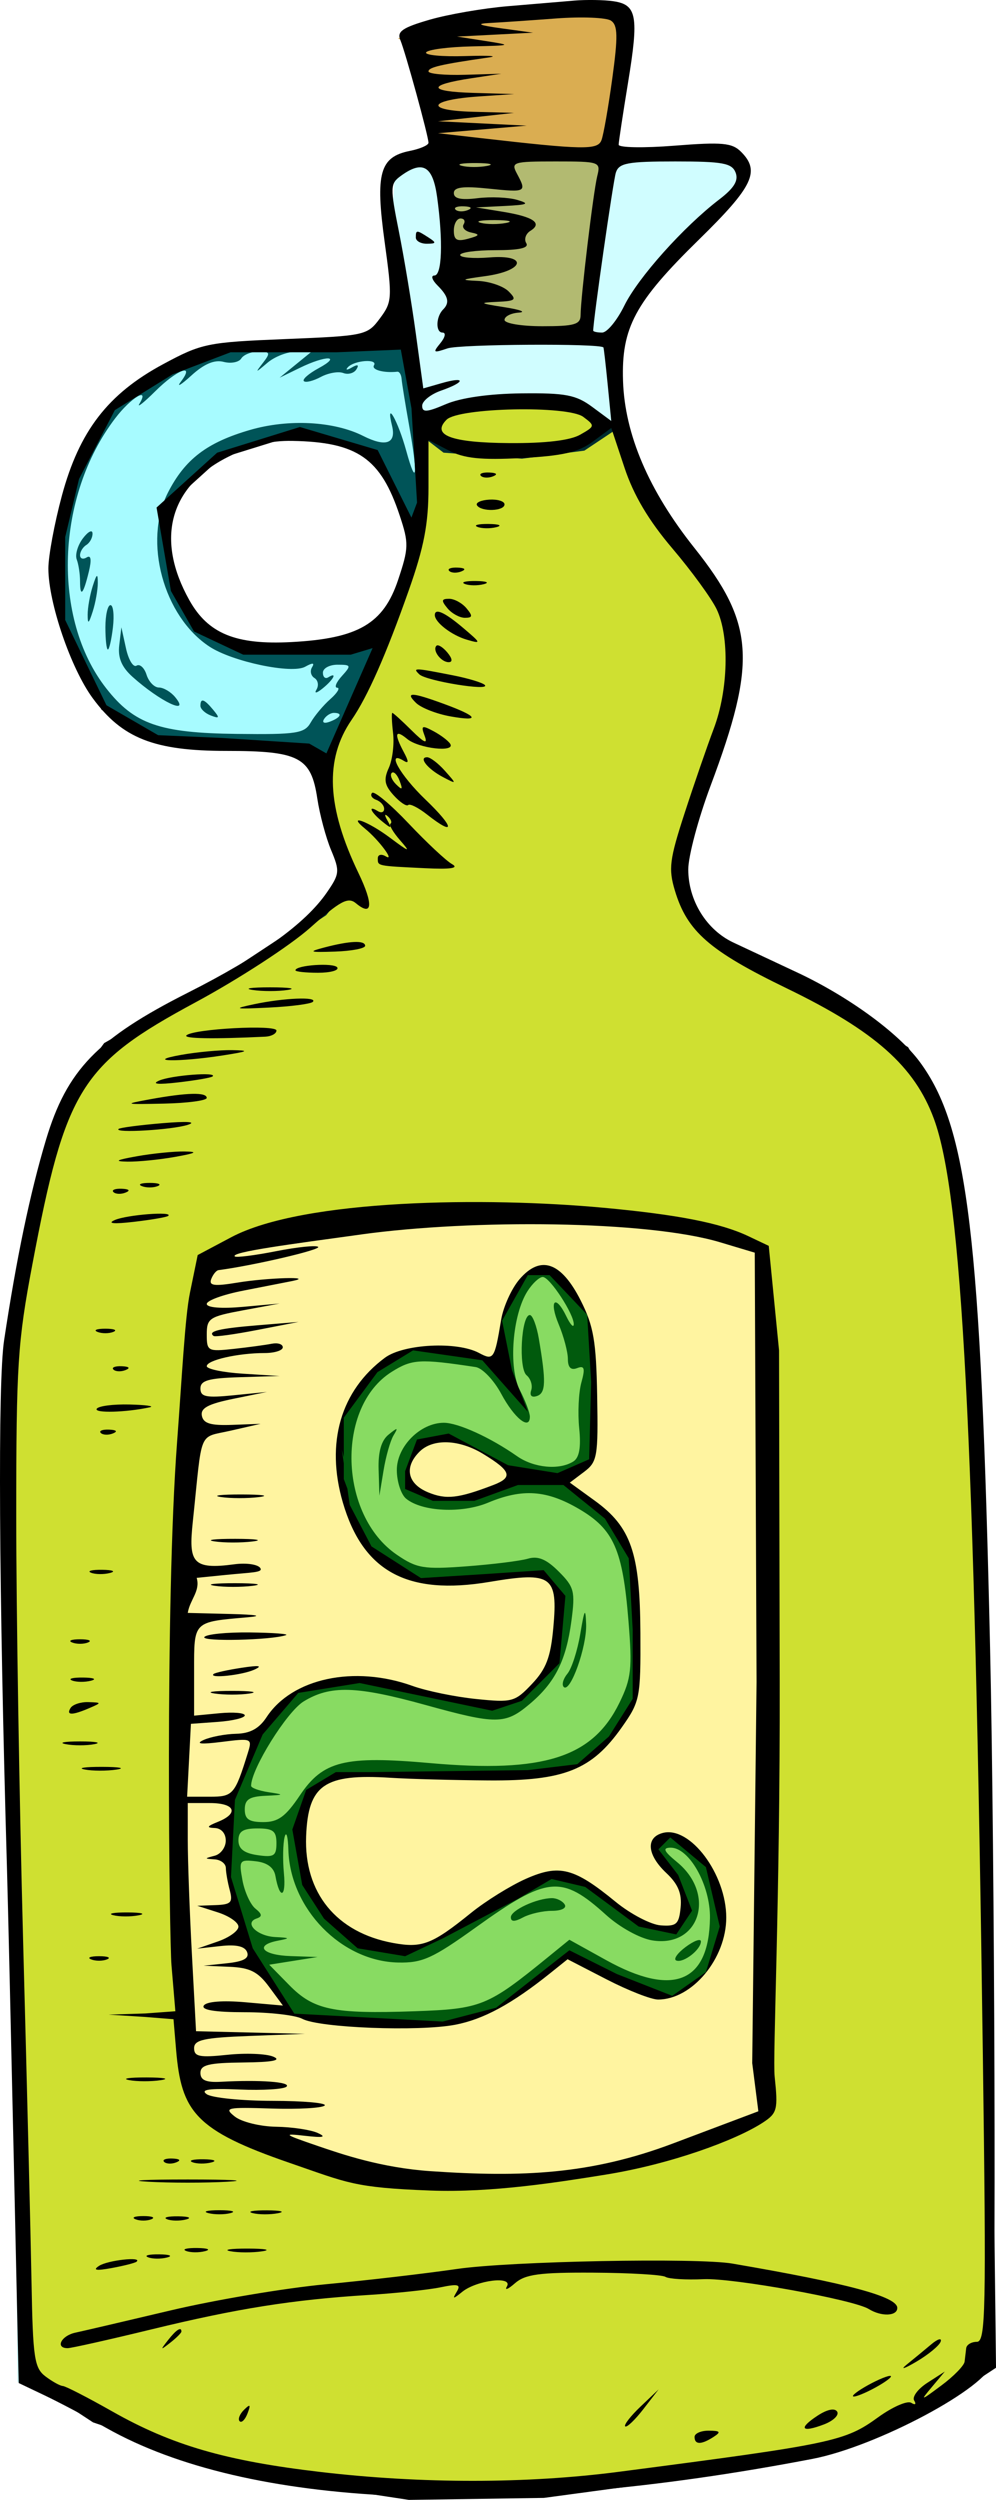 <?xml version="1.0" encoding="UTF-8" standalone="no"?>
<!-- Created with Inkscape (http://www.inkscape.org/) -->

<svg
   xmlns:dc="http://purl.org/dc/elements/1.1/"
   xmlns:cc="http://creativecommons.org/ns#"
   xmlns:rdf="http://www.w3.org/1999/02/22-rdf-syntax-ns#"
   xmlns:svg="http://www.w3.org/2000/svg"
   xmlns="http://www.w3.org/2000/svg"
   xmlns:sodipodi="http://sodipodi.sourceforge.net/DTD/sodipodi-0.dtd"
   xmlns:inkscape="http://www.inkscape.org/namespaces/inkscape"
   id="svg10319"
   version="1.1"
   inkscape:version="0.48.4 r9939"
   width="196.561"
   height="493.111"
   sodipodi:docname="Placebo.svg">
  <defs
     id="defs10323">
    <filter
       id="filter10931"
       y="-0.15"
       height="1.3"
       x="-0.15"
       width="1.3"
       inkscape:menu-tooltip="Aquarelle paper effect which can be used for pictures as for objects"
       inkscape:menu="Textures"
       inkscape:label="Rough paper"
       color-interpolation-filters="sRGB">
      <feTurbulence
         id="feTurbulence10933"
         type="fractalNoise"
         baseFrequency="0.06"
         numOctaves="3"
         seed="76"
         result="result4" />
      <feDisplacementMap
         id="feDisplacementMap10935"
         in2="result4"
         in="SourceGraphic"
         yChannelSelector="G"
         xChannelSelector="R"
         scale="10"
         result="result3" />
      <feDiffuseLighting
         id="feDiffuseLighting10937"
         lighting-color="#e9e6d7"
         diffuseConstant="1"
         surfaceScale="2"
         result="result1"
         in="result4">
        <feDistantLight
           id="feDistantLight10939"
           azimuth="235"
           elevation="40" />
      </feDiffuseLighting>
      <feComposite
         id="feComposite10941"
         in2="result1"
         operator="in"
         in="result3"
         result="result2" />
      <feComposite
         id="feComposite10943"
         in2="result1"
         result="result5"
         operator="arithmetic"
         k1="1.7"
         k2="0"
         k3="0"
         k4="0" />
      <feBlend
         id="feBlend10945"
         in2="result3"
         in="result5"
         mode="normal" />
    </filter>
  </defs>
  <sodipodi:namedview
     pagecolor="#ffffff"
     bordercolor="#666666"
     borderopacity="1"
     objecttolerance="10"
     gridtolerance="10"
     guidetolerance="10"
     inkscape:pageopacity="0"
     inkscape:pageshadow="2"
     inkscape:window-width="1274"
     inkscape:window-height="747"
     id="namedview10321"
     showgrid="false"
     inkscape:zoom="0.80037025"
     inkscape:cx="177.90291"
     inkscape:cy="213.34515"
     inkscape:window-x="3"
     inkscape:window-y="22"
     inkscape:window-maximized="0"
     inkscape:current-layer="svg10319"
     fit-margin-top="0"
     fit-margin-left="0"
     fit-margin-right="0"
     fit-margin-bottom="0" />
  <path
     style="fill:#fedb02;fill-opacity:1;stroke:none"
     d="m 83.855,82.434 8.201,-3.515 18.745,0 8.982,3.515 -4.686,4.296 -11.325,2.734 -16.012,-1.953 z"
     id="path10849"
     inkscape:connector-curvature="0" />
  <path
     style="fill:#fedb02;fill-opacity:1;stroke:#000000;stroke-width:1.25px;stroke-linecap:butt;stroke-linejoin:miter;stroke-opacity:1"
     d="m 82.683,84.777 1.172,13.278 -3.124,15.621 -7.811,19.917 -8.982,16.793 0,8.592 5.077,14.84 -5.077,6.248 -18.355,12.106 -24.603,14.059 -8.592,11.716 -5.858,21.479 -4.296,25.775 0,78.886 2.734,121.844 1.172,3.124 12.497,8.201 31.242,10.544 30.852,4.686 26.556,-0.391 34.757,-4.686 26.556,-5.467 13.668,-6.248 13.668,-8.982 -1.172,-99.975 -1.172,-65.218 -3.124,-55.455 -4.686,-26.946 -7.029,-12.106 -23.041,-14.059 -14.449,-7.029 -5.467,-5.858 -2.343,-10.154 5.858,-16.793 5.858,-18.355 0,-6.639 -2.343,-9.763 -12.106,-16.012 -8.201,-17.574 -0.391,-1.172 -7.029,4.686 -12.106,1.562 -15.23,-1.172 z"
     id="path10859"
     inkscape:connector-curvature="0" />
  <path
     style="fill:#c98800;fill-opacity:0.681;stroke:none"
     d="m 80.725,8.666 6.075,23.748 3.314,33.689 24.853,0 6.075,-35.346 L 123.803,3.143 108.339,0.934 78.516,7.562"
     id="path10335"
     inkscape:connector-curvature="0" />
  <path
     style="fill:#00f4ff;fill-opacity:0.186;stroke:none"
     d="m 77.963,33.519 7.18,-3.314 61.304,0.552 1.657,3.866 -11.046,10.493 -12.15,14.359 -4.971,15.464 4.971,15.464 8.284,16.569 7.732,8.837 3.866,8.837 -1.105,13.255 -4.971,15.464 -2.761,11.046 -1.105,11.046 4.971,9.389 33.137,18.225 8.837,8.284 4.971,12.703 2.761,24.853 4.971,107.696 1.105,62.408 -0.552,46.392 -13.807,10.493 -18.778,7.18 -34.242,5.523 -35.346,3.314 -24.301,-1.657 -28.719,-5.523 -36.451,-14.912 -0.552,-100.516 -1.657,-98.307 7.18,-40.869 8.837,-19.882 29.271,-18.225 20.435,-15.464 2.761,-3.866 -7.18,-17.673 0,-12.703 -4.971,4.418 8.837,-3.314 11.046,-19.882 6.075,-19.33 -1.105,-23.748 -5.523,-28.719 z"
     id="path10845"
     inkscape:connector-curvature="0" />
  <path
     style="fill:#fff4a0;fill-opacity:1;stroke:none;filter:url(#filter10931)"
     d="m 55.52,301.799 19.436,-4.859 22.087,-1.325 30.922,0.442 15.461,5.301 0.883,121.478 0,13.694 -9.276,4.859 -22.087,5.743 -20.32,0 -22.087,-3.534 -15.903,-7.51 -2.209,-12.369 -0.442,-32.247 0.442,-30.48 1.325,-38.431 z"
     id="path10861"
     inkscape:connector-curvature="0"
     transform="matrix(1.25,0,0,1.25,-29.007,-129.52)" />
  <path
     style="fill:#000000"
     d="m 121.073,0.248 c 4.613,0.676 5.021,2.937 2.883,15.98 -1.013,6.183 -1.852,11.723 -1.864,12.312 -0.013,0.589 4.949,0.677 11.025,0.196 9.409,-0.745 11.355,-0.566 13.128,1.207 3.836,3.836 2.386,6.852 -8.331,17.342 -12.605,12.337 -15.299,17.352 -14.96,27.845 0.342,10.556 5.073,21.627 14.073,32.933 11.876,14.919 12.388,22.413 3.206,46.93 -2.425,6.474 -4.407,13.905 -4.404,16.514 0.006,6.121 3.596,11.928 8.912,14.415 2.316,1.083 8.002,3.749 12.636,5.923 10.098,4.737 19.932,11.914 24.139,17.615 9.52,12.904 12.031,33.819 13.876,115.571 0.927,41.098 1.226,136.748 0.441,141.03 -0.886,4.832 -22.763,16.519 -35.5,18.964 -61.56,11.819 -111.487,9.628 -139.366,-6.114 -3.873,-2.187 -9.345,-5.073 -12.159,-6.413 l -5.116,-2.437 -0.992,-45.009 C 2.153,400.297 1.561,374.979 1.382,368.79 -0.226,313.049 -0.448,272.745 0.807,264.393 3.236,248.238 5.922,235.378 9.063,224.868 13.181,211.09 19.196,204.849 37.053,195.825 c 14.315,-7.234 23.213,-13.642 27.434,-19.757 2.543,-3.684 2.597,-4.214 0.852,-8.391 -1.025,-2.452 -2.248,-7.027 -2.719,-10.165 -1.224,-8.161 -3.578,-9.393 -17.949,-9.393 -14.255,0 -20.554,-2.484 -26.376,-10.401 -4.313,-5.865 -8.748,-18.838 -8.748,-25.591 0,-2.459 1.198,-8.912 2.662,-14.339 3.442,-12.755 9.083,-20.085 19.967,-25.943 7.647,-4.116 8.716,-4.336 24.126,-4.963 15.774,-0.641 16.179,-0.73 18.667,-4.069 2.426,-3.257 2.469,-3.953 0.932,-15.146 -1.853,-13.497 -0.959,-16.711 4.978,-17.899 2.026,-0.405 3.683,-1.126 3.683,-1.603 0,-1.279 -4.548,-17.862 -5.56,-20.274 -0.702,-1.671 0.419,-2.447 5.783,-4.002 3.659,-1.061 10.592,-2.259 15.405,-2.664 4.814,-0.404 10.721,-0.902 13.128,-1.105 2.407,-0.203 5.896,-0.147 7.754,0.126 z M 96.565,4.536 c -2.731,0.138 -2.03,0.449 2.377,1.054 l 6.251,0.857 -7.502,0.384 -7.502,0.384 5.626,0.875 c 5.372,0.835 5.249,0.883 -2.739,1.062 -4.601,0.103 -8.641,0.634 -8.978,1.179 -0.337,0.545 3.146,0.874 7.74,0.73 4.594,-0.144 6.665,-0.02 4.602,0.276 -9.343,1.34 -11.878,1.926 -11.879,2.747 -9.3e-4,0.485 3.234,0.785 7.189,0.669 l 7.191,-0.212 -5.886,0.889 c -8.826,1.333 -8.663,2.632 0.364,2.893 l 8.023,0.231 -6.876,0.465 c -10.091,0.683 -10.912,2.779 -1.188,3.033 l 8.064,0.21 -7.502,0.83 -7.502,0.83 8.752,0.431 8.752,0.431 -8.752,0.745 -8.752,0.745 8.127,0.932 c 20.618,2.363 23.381,2.414 24.137,0.444 0.399,-1.041 1.359,-6.514 2.132,-12.163 1.138,-8.311 1.092,-10.488 -0.242,-11.406 C 119.687,3.457 114.781,3.259 109.692,3.643 104.603,4.026 98.696,4.428 96.565,4.536 z M 121.537,34.057 c -0.534,1.684 -4.467,29.11 -4.467,31.153 0,0.216 0.794,0.392 1.764,0.392 0.97,0 2.94,-2.391 4.377,-5.314 2.717,-5.524 11.677,-15.541 18.733,-20.942 2.944,-2.254 3.844,-3.736 3.224,-5.314 -0.728,-1.854 -2.546,-2.188 -11.894,-2.188 -9.457,0 -11.135,0.316 -11.736,2.212 z m -19.514,0.206 c 1.948,3.64 1.821,3.707 -5.582,2.943 -5.102,-0.527 -6.877,-0.299 -6.877,0.88 0,1.107 1.424,1.413 4.689,1.008 2.579,-0.32 6.095,-0.169 7.814,0.336 2.573,0.756 2.13,0.968 -2.501,1.199 l -5.626,0.281 5.29,0.862 c 6.051,0.986 7.887,2.25 5.453,3.754 -0.928,0.573 -1.3,1.668 -0.828,2.433 0.591,0.956 -1.31,1.39 -6.091,1.39 -3.823,0 -6.95,0.426 -6.95,0.947 0,0.521 2.599,0.74 5.776,0.487 7.734,-0.615 6.967,2.629 -0.872,3.692 -4.804,0.652 -4.984,0.775 -1.376,0.938 2.284,0.103 4.997,1.032 6.028,2.063 1.667,1.667 1.414,1.896 -2.277,2.063 -3.665,0.166 -3.492,0.291 1.474,1.062 3.094,0.481 4.36,0.959 2.813,1.062 -1.547,0.103 -2.813,0.75 -2.813,1.438 0,0.695 3.334,1.25 7.501,1.25 6.307,0 7.503,-0.348 7.512,-2.188 0.017,-3.535 2.514,-24.354 3.295,-27.465 0.696,-2.773 0.461,-2.854 -8.215,-2.854 -8.443,0 -8.86,0.132 -7.637,2.418 z m -10.91,-1.559 c 1.195,0.313 3.446,0.324 5.001,0.025 1.555,-0.299 0.577,-0.555 -2.173,-0.569 -2.751,-0.014 -4.023,0.231 -2.828,0.544 z m -12.04,2.013 c -2.075,1.518 -2.098,2.219 -0.353,10.94 1.025,5.125 2.529,14.188 3.341,20.139 l 1.477,10.82 3.639,-1.044 c 4.789,-1.374 4.7,-0.208 -0.112,1.47 -2.063,0.719 -3.751,2.068 -3.751,2.997 0,1.362 0.909,1.3 4.688,-0.321 2.923,-1.253 8.534,-2.053 14.898,-2.124 8.701,-0.097 10.766,0.297 13.972,2.667 l 3.762,2.781 -0.704,-7.157 c -0.387,-3.936 -0.767,-7.245 -0.844,-7.353 -0.586,-0.818 -28.319,-0.649 -30.771,0.187 -2.82,0.963 -2.958,0.862 -1.41,-1.025 0.958,-1.168 1.145,-2.092 0.423,-2.092 -1.391,0 -1.311,-3.12 0.117,-4.548 1.339,-1.339 1.049,-2.595 -1.095,-4.74 -1.081,-1.081 -1.362,-1.965 -0.625,-1.965 1.503,0 1.74,-6.731 0.544,-15.454 -0.849,-6.196 -2.849,-7.358 -7.196,-4.179 z m 5.49,12.131 c 1.603,1.036 1.557,1.215 -0.313,1.231 -1.203,0.01 -2.188,-0.543 -2.188,-1.231 0,-1.525 0.141,-1.525 2.501,0 z m 5.34,-5.496 c 0.415,0.415 1.494,0.46 2.396,0.099 0.997,-0.399 0.701,-0.695 -0.755,-0.755 -1.318,-0.054 -2.057,0.241 -1.641,0.657 z m 4.96,2.604 c 1.195,0.313 3.446,0.324 5.001,0.025 1.555,-0.299 0.577,-0.555 -2.173,-0.569 -2.751,-0.014 -4.023,0.231 -2.828,0.544 z m -5.299,1.524 c 0,1.866 0.61,2.216 2.813,1.613 2.307,-0.632 2.417,-0.852 0.61,-1.228 -1.212,-0.252 -1.882,-0.978 -1.489,-1.613 0.393,-0.636 0.118,-1.156 -0.61,-1.156 -0.728,0 -1.324,1.073 -1.324,2.383 z M 52.801,71.541 c -2.455,2.084 -2.497,2.084 -0.883,0 1.49,-1.924 1.383,-2.188 -0.885,-2.188 -1.419,0 -2.958,0.612 -3.42,1.359 -0.462,0.748 -2.031,1.048 -3.487,0.667 -1.798,-0.47 -3.843,0.397 -6.375,2.704 -2.05,1.868 -2.977,2.412 -2.06,1.208 2.868,-3.761 -0.698,-2.434 -5.039,1.875 -2.251,2.235 -3.668,3.36 -3.148,2.501 2.111,-3.49 -1.639,-1.258 -4.76,2.834 -11.744,15.397 -12.549,39.539 -1.777,53.279 5.539,7.066 10.54,8.808 25.796,8.987 11.801,0.138 13.337,-0.099 14.557,-2.249 0.75,-1.322 2.489,-3.397 3.864,-4.611 1.375,-1.214 1.991,-2.226 1.369,-2.249 -0.622,-0.023 -0.215,-1.054 0.905,-2.292 1.905,-2.105 1.851,-2.25 -0.848,-2.25 -1.587,0 -2.885,0.707 -2.885,1.57 0,0.864 0.469,1.281 1.042,0.926 1.869,-1.155 1.095,0.404 -1.074,2.164 -1.205,0.978 -1.734,1.081 -1.23,0.239 0.487,-0.812 0.305,-1.835 -0.406,-2.274 -0.71,-0.439 -0.923,-1.393 -0.474,-2.12 0.559,-0.905 0.132,-0.939 -1.355,-0.107 -2.629,1.471 -14.336,-0.984 -18.876,-3.959 -9.103,-5.965 -13.114,-20.773 -8.223,-30.36 3.37,-6.606 7.695,-9.911 16.206,-12.386 7.596,-2.208 16.57,-1.733 22.344,1.184 4.453,2.25 6.554,1.508 5.689,-2.009 -1.328,-5.399 1.178,-0.978 2.809,4.955 2.053,7.47 2.322,4.82 0.529,-5.208 -0.738,-4.126 -1.391,-8.174 -1.451,-8.995 -0.06,-0.821 -0.438,-1.458 -0.839,-1.415 -2.683,0.289 -5.151,-0.382 -4.612,-1.255 0.836,-1.352 -3.899,-1.005 -5.156,0.379 -0.53,0.583 -0.173,0.601 0.793,0.041 1.155,-0.67 1.462,-0.544 0.898,0.37 -0.472,0.764 -1.64,1.089 -2.596,0.722 -0.956,-0.367 -2.955,-0.015 -4.443,0.781 -1.488,0.796 -2.988,1.165 -3.334,0.819 -0.346,-0.346 0.968,-1.494 2.92,-2.552 4.664,-2.528 1.463,-2.591 -3.702,-0.073 l -4.001,1.951 3.126,-2.548 3.126,-2.548 -3.027,-0.028 c -1.665,-0.015 -4.187,0.957 -5.605,2.16 z M 18.26,105.224 c 0.022,0.819 -0.523,1.837 -1.211,2.262 -0.688,0.425 -1.25,1.335 -1.25,2.023 0,0.688 0.585,0.889 1.3,0.447 0.853,-0.527 1.008,0.415 0.449,2.739 -1.09,4.537 -1.75,5.283 -1.75,1.978 0,-1.434 -0.294,-3.372 -0.653,-4.308 -0.359,-0.936 0.186,-2.81 1.211,-4.166 1.025,-1.356 1.881,-1.795 1.903,-0.976 z m 1.041,9.763 c 0,1.375 -0.45,3.907 -1.001,5.626 -0.793,2.475 -1.001,2.605 -1.001,0.625 0,-1.375 0.45,-3.907 1.001,-5.626 0.793,-2.475 1.001,-2.605 1.001,-0.625 z m 2.987,8.752 c -0.281,2.407 -0.731,4.376 -0.999,4.376 -0.269,0 -0.488,-1.969 -0.488,-4.376 0,-2.407 0.45,-4.376 0.999,-4.376 0.55,0 0.769,1.969 0.488,4.376 z m 2.575,4.146 c 0.5,2.28 1.438,3.819 2.084,3.42 0.646,-0.399 1.535,0.407 1.974,1.793 0.44,1.385 1.537,2.519 2.437,2.519 0.901,0 2.338,0.844 3.194,1.875 3.15,3.796 -2.958,0.901 -8.395,-3.979 -2.156,-1.935 -2.918,-3.753 -2.622,-6.251 l 0.418,-3.523 z m 17.216,12.136 c 1.321,1.592 1.244,1.775 -0.472,1.116 -1.129,-0.433 -2.052,-1.29 -2.052,-1.904 0,-1.608 0.724,-1.382 2.524,0.788 z M 88.124,82.793 c -3.045,3.049 0.93,4.531 12.365,4.611 7.15,0.05 12.009,-0.523 13.993,-1.65 2.96,-1.683 2.976,-1.774 0.625,-3.526 -3.061,-2.282 -24.59,-1.831 -26.983,0.565 z m 14.803,7.558 c -8.038,0.422 -11.333,0.077 -14.394,-1.506 l -3.97,-2.053 0,9.309 c 0,7.223 -0.873,11.783 -3.894,20.349 -4.497,12.748 -8.108,20.927 -11.279,25.542 -5.34,7.773 -4.916,17.178 1.364,30.242 2.973,6.186 2.763,8.655 -0.507,5.941 -1.562,-1.297 -3.068,-0.492 -9.036,4.827 -3.939,3.511 -14.128,10.135 -22.643,14.721 -22.596,12.17 -25.642,17.06 -32.177,51.667 -2.909,15.402 -3.187,19.76 -3.187,49.827 -1e-4,18.122 0.612,55.817 1.361,83.767 0.749,27.95 1.495,58.265 1.659,67.367 0.266,14.773 0.561,16.747 2.749,18.402 1.348,1.019 2.891,1.871 3.427,1.893 0.537,0.022 4.92,2.275 9.741,5.006 11.783,6.677 22.41,9.767 41.121,11.955 20.012,2.341 40.708,2.329 58.858,-0.034 42.332,-5.51 44.593,-5.986 51.171,-10.75 2.828,-2.049 5.769,-3.337 6.536,-2.863 0.794,0.491 1.047,0.299 0.587,-0.445 -0.444,-0.719 0.735,-2.299 2.62,-3.512 l 3.427,-2.206 -2.501,2.982 c -2.417,2.882 -2.354,2.873 1.875,-0.279 2.407,-1.794 4.446,-3.893 4.532,-4.664 0.086,-0.771 0.227,-1.965 0.313,-2.653 0.086,-0.688 1.032,-1.25 2.102,-1.25 1.744,0 1.867,-5.88 1.185,-56.574 -1.652,-122.746 -4.098,-169.557 -9.65,-184.645 -3.817,-10.374 -11.674,-17.343 -29.027,-25.749 -15.303,-7.413 -19.687,-11.244 -22.105,-19.315 -1.282,-4.279 -1.051,-6.11 1.927,-15.259 1.861,-5.719 4.447,-13.21 5.747,-16.649 2.874,-7.603 3.134,-18.238 0.576,-23.566 -1.04,-2.167 -4.966,-7.556 -8.723,-11.975 -4.699,-5.526 -7.65,-10.494 -9.453,-15.91 l -2.621,-7.875 -3.643,2.693 c -2.842,2.102 -5.934,2.814 -14.067,3.241 z m -5.627,3.611 c -0.903,0.361 -1.981,0.317 -2.396,-0.099 -0.415,-0.415 0.323,-0.711 1.641,-0.657 1.456,0.06 1.753,0.356 0.755,0.755 z m 2.266,5.53 c 0,1.351 -4.615,1.504 -5.432,0.18 -0.318,-0.516 0.774,-1.019 2.427,-1.118 1.653,-0.099 3.006,0.323 3.006,0.938 z m -1.587,4.485 c -1.216,0.317 -2.904,0.296 -3.751,-0.046 -0.846,-0.342 0.149,-0.602 2.212,-0.576 2.063,0.025 2.756,0.306 1.539,0.623 z m -6.931,8.739 c -0.903,0.361 -1.981,0.317 -2.396,-0.099 -0.415,-0.415 0.323,-0.711 1.641,-0.657 1.456,0.06 1.753,0.356 0.755,0.755 z m 4.43,2.513 c -1.216,0.317 -2.904,0.296 -3.751,-0.046 -0.846,-0.342 0.149,-0.602 2.212,-0.576 2.063,0.025 2.755,0.306 1.539,0.623 z m -3.414,4.76 c 1.266,1.525 1.206,1.875 -0.319,1.875 -1.031,0 -2.576,-0.844 -3.432,-1.875 -1.266,-1.525 -1.206,-1.875 0.319,-1.875 1.031,0 2.576,0.844 3.432,1.875 z m -0.625,3.899 c 3.552,3.015 3.588,3.136 0.683,2.291 -2.994,-0.872 -6.31,-3.42 -6.31,-4.85 0,-1.442 1.966,-0.547 5.626,2.559 z m -3.151,4.823 c 0.986,1.188 1.081,1.906 0.252,1.906 -1.511,0 -3.273,-2.372 -2.406,-3.239 0.315,-0.315 1.284,0.285 2.154,1.333 z m 1.135,4.507 c 3.018,0.593 5.831,1.447 6.251,1.899 1.185,1.272 -11.582,-0.805 -12.925,-2.103 -1.368,-1.321 -1.042,-1.311 6.674,0.204 z m -1.829,5.623 c 6.751,2.473 7.326,3.532 1.344,2.477 -2.751,-0.485 -5.825,-1.685 -6.832,-2.666 -2.25,-2.192 -0.886,-2.145 5.488,0.19 z m -6.38,5.215 c 2.524,2.5 3.232,2.801 2.595,1.105 -0.769,-2.046 -0.554,-2.161 1.744,-0.931 1.441,0.771 2.925,1.896 3.298,2.499 1.079,1.745 -6.224,0.916 -8.489,-0.964 -2.382,-1.977 -2.624,-1.052 -0.676,2.588 1,1.868 1,2.337 0,1.719 -3.574,-2.209 -0.766,2.81 4.273,7.639 5.764,5.523 5.963,7.396 0.314,2.952 -1.72,-1.353 -3.393,-2.193 -3.719,-1.868 -0.326,0.326 -1.615,-0.539 -2.866,-1.921 -1.809,-1.999 -2.006,-3.102 -0.962,-5.394 0.722,-1.584 1.103,-4.677 0.848,-6.871 -0.256,-2.195 -0.322,-3.991 -0.148,-3.991 0.174,0 1.879,1.547 3.788,3.438 z m -3.058,10.648 c 1.235,1.226 1.378,1.082 0.7,-0.7 -0.47,-1.233 -1.169,-1.927 -1.554,-1.542 -0.385,0.385 -8e-4,1.394 0.854,2.242 z m 9.651,-2.652 c 2.365,2.664 2.363,2.672 -0.362,1.244 -3.039,-1.594 -4.91,-3.926 -3.15,-3.926 0.622,0 2.202,1.207 3.512,2.682 z m -7.164,10.384 c 3.559,3.763 7.412,7.369 8.561,8.012 1.437,0.804 -0.233,1.056 -5.339,0.807 -9.585,-0.468 -9.304,-0.409 -9.304,-1.955 0,-0.728 0.703,-0.902 1.563,-0.385 1.911,1.148 -1.386,-3.265 -4.063,-5.44 -3.744,-3.041 0.509,-1.513 4.883,1.754 3.908,2.919 4.168,2.984 1.993,0.494 -1.375,-1.575 -2.219,-3.038 -1.875,-3.252 0.344,-0.214 0.113,-0.859 -0.513,-1.432 -0.678,-0.621 -0.708,-0.284 -0.073,0.834 0.919,1.617 0.774,1.639 -1.05,0.159 -2.29,-1.858 -2.9,-3.293 -0.865,-2.035 0.688,0.425 1.25,0.224 1.25,-0.447 0,-0.671 -0.703,-1.471 -1.563,-1.778 -0.86,-0.307 -1.228,-0.923 -0.82,-1.368 0.409,-0.446 3.655,2.269 7.215,6.032 z m -8.584,24.129 c -5.63e-4,0.516 -2.673,1.028 -5.939,1.138 -5.044,0.17 -5.373,0.051 -2.187,-0.79 5.096,-1.345 8.127,-1.475 8.126,-0.348 z m -5.496,4.272 c 0.354,0.573 -1.358,1.042 -3.806,1.042 -2.447,0 -4.45,-0.217 -4.45,-0.483 0,-1.027 7.646,-1.544 8.256,-0.559 z m -9.818,4.438 c -1.891,0.286 -4.985,0.286 -6.876,0 -1.891,-0.286 -0.344,-0.521 3.438,-0.521 3.782,0 5.329,0.234 3.438,0.521 z m 4.991,2.344 c -0.406,0.407 -4.298,0.913 -8.648,1.126 -6.863,0.336 -7.247,0.247 -2.907,-0.667 5.903,-1.244 12.606,-1.51 11.555,-0.459 z m -7.179,5.656 c 0,0.608 -0.985,1.153 -2.188,1.211 -10.311,0.494 -16.299,0.392 -15.566,-0.266 1.427,-1.281 17.754,-2.15 17.754,-0.945 z m -10.627,4.915 c -8.587,1.338 -15.727,1.231 -8.127,-0.121 3.094,-0.551 7.595,-0.968 10.002,-0.927 3.578,0.061 3.236,0.252 -1.875,1.048 z m -1.98,4.142 c -0.287,0.247 -3.334,0.774 -6.772,1.171 -4.022,0.465 -5.359,0.336 -3.751,-0.361 2.389,-1.035 11.607,-1.745 10.523,-0.81 z m -1.156,4.239 c -0.005,0.516 -3.803,1.02 -8.439,1.12 -7.881,0.17 -8.064,0.116 -2.803,-0.845 7.349,-1.342 11.255,-1.437 11.242,-0.275 z m -3.741,5.307 c -3.087,0.995 -14.658,1.678 -13.649,0.806 0.287,-0.248 4.178,-0.757 8.648,-1.132 4.876,-0.409 6.877,-0.279 5.001,0.326 z m -2.501,6.321 c -3.094,0.551 -7.314,0.972 -9.377,0.937 -2.767,-0.047 -2.275,-0.327 1.875,-1.065 3.094,-0.551 7.314,-0.972 9.377,-0.937 2.767,0.047 2.275,0.326 -1.875,1.065 z m -3.438,5.765 c -0.86,0.347 -2.266,0.347 -3.126,0 -0.86,-0.347 -0.156,-0.631 1.563,-0.631 1.719,0 2.422,0.284 1.563,0.631 z m -6.329,1.276 c -0.903,0.361 -1.981,0.317 -2.396,-0.099 -0.415,-0.415 0.323,-0.711 1.641,-0.657 1.456,0.06 1.753,0.356 0.755,0.755 z m 94.16,2.977 c 14.82,1.37 23.261,3.022 28.748,5.625 l 4.018,1.907 2.032,20.621 0.131,65.393 c 0.087,43.119 -1.407,73.962 -0.997,77.847 0.687,6.514 0.508,7.219 -2.308,9.064 -5.253,3.442 -18.085,8.203 -31.151,10.294 -9.061,1.451 -22.314,3.587 -34.503,3.122 -15.125,-0.577 -16.257,-1.493 -27.738,-5.449 C 38.486,420.203 35.788,416.536 34.756,404.368 l -0.515,-6.072 -5.627,-0.451 -7.189,-0.451 7.275,-0.236 5.908,-0.432 -0.766,-9.104 c -0.4,-4.757 -1.314,-70.944 1.1,-103.106 0.981,-13.065 1.569,-24.757 2.537,-29.476 l 1.535,-7.478 6.599,-3.504 c 14.337,-7.613 50.591,-7.941 73.332,-5.838 z m -47.605,5.276 c -13.959,1.921 -25.872,3.476 -25.01,4.338 0.265,0.265 3.929,-0.197 8.143,-1.026 4.214,-0.829 7.958,-1.211 8.32,-0.849 0.564,0.564 -12.935,3.706 -19.668,4.579 -0.442,0.057 -1.09,0.851 -1.44,1.763 -0.503,1.312 0.579,1.458 5.18,0.7 5.929,-0.978 15.483,-1.255 10.817,-0.314 -1.375,0.277 -5.736,1.133 -9.69,1.901 -3.954,0.768 -7.189,1.948 -7.189,2.62 0,0.731 2.891,0.962 7.189,0.572 l 7.189,-0.651 -7.189,1.334 c -6.68,1.24 -7.189,1.577 -7.189,4.764 0,3.292 0.213,3.406 5.314,2.849 2.922,-0.319 6.298,-0.776 7.502,-1.014 1.203,-0.238 2.188,0.076 2.188,0.7 0,0.623 -1.618,1.133 -3.594,1.133 -5.24,0 -11.409,1.403 -11.409,2.594 0,0.567 3.235,1.235 7.189,1.483 l 7.189,0.451 -7.814,0.236 c -6.218,0.188 -7.814,0.643 -7.814,2.229 0,1.654 1.116,1.881 6.564,1.336 l 6.564,-0.657 -6.62,1.35 c -4.995,1.019 -6.523,1.842 -6.224,3.353 0.3,1.52 1.746,1.952 5.995,1.793 l 5.599,-0.209 -5.892,1.348 c -6.544,1.497 -5.545,-0.524 -7.495,18.013 -0.833,7.921 -0.151,9.475 8.209,8.348 2.366,-0.319 4.672,0.021 5.126,0.756 0.55,0.891 -1.722,0.829 -6.75,1.335 l -5.818,0.586 c 0.777,2.609 -1.35,4.306 -1.757,6.916 l 8.439,0.21 c 5.176,0.129 6.505,0.379 3.438,0.646 -10.87,0.947 -10.627,0.706 -10.627,10.551 l 0,8.859 5.001,-0.477 c 2.751,-0.262 5.001,-0.072 5.001,0.422 0,0.494 -2.391,1.072 -5.314,1.283 l -5.314,0.384 -0.375,7.189 -0.375,7.189 4.469,0 c 4.603,0 4.94,-0.386 7.502,-8.602 0.909,-2.916 0.807,-2.96 -5.147,-2.212 -4.105,0.516 -5.264,0.394 -3.574,-0.375 1.375,-0.626 4.264,-1.178 6.42,-1.226 2.762,-0.062 4.536,-1.029 6.007,-3.273 5.035,-7.685 17.307,-10.305 28.832,-6.157 2.751,0.99 8.377,2.145 12.503,2.567 7.153,0.731 7.666,0.594 11.046,-2.972 2.809,-2.963 3.683,-5.267 4.212,-11.098 0.926,-10.212 -0.301,-11.092 -12.588,-9.027 -16.208,2.723 -24.99,-2.036 -28.961,-15.698 -3.415,-11.746 -0.41,-22.057 8.31,-28.514 3.69,-2.732 14.234,-3.271 18.572,-0.949 2.878,1.54 3.074,1.247 4.368,-6.541 0.428,-2.576 2.063,-6.177 3.634,-8.003 4.155,-4.831 8.223,-3.412 12.075,4.211 2.542,5.032 3.054,8.003 3.243,18.824 0.209,11.991 0.037,12.991 -2.584,14.968 l -2.809,2.119 4.902,3.551 c 7.181,5.202 8.945,10.305 9.022,26.097 0.062,12.837 -0.073,13.518 -3.686,18.643 -5.913,8.385 -11.372,10.559 -26.255,10.455 -6.877,-0.048 -15.597,-0.284 -19.379,-0.525 -13.057,-0.832 -16.256,1.384 -16.649,11.534 -0.432,11.158 5.973,19.007 17.183,21.057 5.698,1.042 7.673,0.278 15.372,-5.944 2.903,-2.346 7.777,-5.371 10.831,-6.722 6.599,-2.919 9.485,-2.181 17.66,4.518 2.969,2.433 6.994,4.536 8.944,4.674 3.099,0.219 3.593,-0.227 3.917,-3.54 0.27,-2.754 -0.499,-4.608 -2.813,-6.782 -3.813,-3.582 -4.117,-7.021 -0.699,-7.915 5.382,-1.407 12.517,8.11 12.517,16.695 0,8.085 -6.728,16.17 -13.458,16.17 -1.345,0 -5.912,-1.788 -10.15,-3.974 l -7.705,-3.974 -3.41,2.735 c -7.569,6.071 -13.176,9.113 -18.775,10.185 -7.197,1.378 -26.836,0.616 -30.173,-1.17 -1.338,-0.716 -6.44,-1.302 -11.34,-1.302 -5.878,0 -8.633,-0.445 -8.1,-1.307 0.492,-0.796 3.705,-1.052 8.215,-0.656 l 7.407,0.651 -2.75,-3.72 c -2.195,-2.969 -3.775,-3.762 -7.829,-3.93 l -5.078,-0.21 4.622,-0.486 c 3.275,-0.345 4.431,-0.985 3.966,-2.196 -0.444,-1.157 -2.139,-1.544 -5.247,-1.198 l -4.591,0.511 4.063,-1.412 c 2.235,-0.776 4.063,-2.093 4.063,-2.925 0,-0.833 -1.829,-2.1 -4.063,-2.817 l -4.063,-1.303 3.584,-0.128 c 3.085,-0.11 3.479,-0.519 2.83,-2.941 -0.415,-1.547 -0.762,-3.516 -0.771,-4.376 -0.01,-0.86 -1.002,-1.628 -2.205,-1.708 -2.084,-0.138 -2.084,-0.172 0,-0.717 1.203,-0.314 2.188,-1.656 2.188,-2.981 0,-1.43 -0.889,-2.441 -2.188,-2.488 -1.676,-0.061 -1.53,-0.344 0.625,-1.21 4.23,-1.7 3.383,-3.712 -1.563,-3.712 l -4.376,0 0,7.305 c 0,4.018 0.368,14.145 0.817,22.505 l 0.817,15.199 10.748,0.257 10.748,0.257 -10.94,0.417 c -9.017,0.343 -10.94,0.768 -10.94,2.416 0,1.666 1.093,1.883 6.564,1.304 3.61,-0.382 7.689,-0.218 9.064,0.365 1.723,0.731 -0.124,1.088 -5.939,1.148 -6.813,0.071 -8.439,0.468 -8.439,2.059 0,1.436 1.103,1.911 4.063,1.749 7.7,-0.422 13.855,0.033 12.933,0.955 -0.508,0.508 -4.681,0.765 -9.273,0.569 -6.019,-0.256 -7.825,0.004 -6.473,0.932 1.031,0.708 6.892,1.296 13.024,1.306 6.131,0.01 10.742,0.426 10.245,0.922 -0.497,0.497 -5.232,0.762 -10.523,0.59 -8.826,-0.287 -9.419,-0.155 -7.193,1.597 1.335,1.051 4.992,1.95 8.127,1.998 3.135,0.048 6.825,0.598 8.2,1.221 1.828,0.828 1.156,0.98 -2.501,0.563 -4.478,-0.51 -4.216,-0.301 2.501,1.996 4.76,1.628 12.542,4.317 22.308,4.984 18.115,1.236 31.583,0.651 47.828,-5.469 l 16.842,-6.345 -1.211,-9.504 0.856,-75.179 -0.355,-84.682 -6.876,-2.059 c -14.378,-4.305 -48.842,-4.557 -70.735,-1.545 z M 50.806,262.333 c -4.47,0.87 -8.361,1.408 -8.648,1.196 -1.248,-0.923 1.059,-1.486 8.655,-2.11 l 8.119,-0.667 z m 0.29,32.973 c -2.247,0.278 -5.623,0.273 -7.502,-0.013 -1.879,-0.285 -0.04,-0.513 4.086,-0.506 4.126,0.008 5.663,0.24 3.416,0.519 z m -1.25,8.752 c -2.247,0.278 -5.623,0.273 -7.502,-0.013 -1.879,-0.285 -0.04,-0.513 4.086,-0.506 4.126,0.007 5.663,0.24 3.416,0.519 z m 0,8.752 c -2.247,0.278 -5.623,0.273 -7.502,-0.013 -1.879,-0.285 -0.04,-0.513 4.086,-0.506 4.126,0.007 5.663,0.24 3.416,0.519 z m 6.586,9.729 c -2.834,0.988 -16.684,1.313 -16.106,0.379 0.344,-0.557 4.39,-0.968 8.991,-0.913 4.601,0.054 7.803,0.295 7.115,0.534 z m -6.251,6.81 c -2.4,1.087 -9.097,1.796 -8.023,0.849 0.287,-0.253 2.771,-0.802 5.522,-1.221 3.485,-0.531 4.243,-0.418 2.501,0.371 z m -0.938,4.705 c -1.891,0.286 -4.985,0.286 -6.876,0 -1.891,-0.286 -0.344,-0.521 3.438,-0.521 3.782,0 5.329,0.234 3.438,0.521 z m 54.847,-79.349 c -2.978,4.692 -3.776,15.093 -1.497,19.499 1.086,2.1 1.975,4.456 1.975,5.235 0,2.771 -3.055,0.336 -5.651,-4.504 -1.45,-2.703 -3.725,-5.079 -5.057,-5.28 -11.023,-1.66 -12.541,-1.573 -16.561,0.949 -11.036,6.924 -10.437,28.26 1.013,36.071 3.95,2.695 5.288,2.917 13.753,2.287 5.157,-0.384 10.611,-1.062 12.119,-1.506 1.996,-0.588 3.653,0.103 6.088,2.538 3.047,3.047 3.27,3.911 2.502,9.7 -1.043,7.861 -3.226,12.208 -8.258,16.442 -4.803,4.041 -6.522,4.055 -20.587,0.164 -13.579,-3.756 -18.728,-3.905 -23.995,-0.693 -3.324,2.027 -10.378,13.348 -10.378,16.656 0,0.404 1.547,0.968 3.438,1.255 3.2,0.485 3.157,0.534 -0.625,0.708 -3.167,0.146 -4.063,0.739 -4.063,2.688 0,1.932 0.834,2.501 3.668,2.501 2.918,0 4.393,-1.079 7.208,-5.271 4.573,-6.809 8.814,-7.859 25.724,-6.365 22.425,1.981 32.067,-1.094 37.347,-11.913 2.335,-4.784 2.543,-6.684 1.772,-16.184 -1.139,-14.04 -2.899,-18.012 -9.764,-22.035 -6.381,-3.74 -11.163,-4.07 -17.935,-1.241 -5.186,2.167 -13.086,1.779 -16.187,-0.795 -1.004,-0.834 -1.826,-3.375 -1.826,-5.648 0,-4.651 4.647,-9.315 9.281,-9.315 2.821,0 9.193,2.906 14.439,6.584 3.319,2.327 8.351,2.801 11.12,1.047 1.174,-0.744 1.535,-2.789 1.152,-6.545 -0.306,-3.004 -0.115,-7.06 0.425,-9.013 0.785,-2.844 0.618,-3.412 -0.84,-2.852 -1.22,0.468 -1.82,-0.127 -1.82,-1.803 0,-1.376 -0.815,-4.453 -1.812,-6.837 -1.983,-4.746 -0.654,-6.063 1.536,-1.523 0.746,1.547 1.393,2.25 1.437,1.563 0.124,-1.94 -4.725,-9.377 -6.115,-9.377 -0.682,0 -2.043,1.266 -3.025,2.813 z m 2.253,9.377 c 1.444,8.472 1.372,10.688 -0.369,11.287 -1.048,0.36 -1.493,-0.08 -1.141,-1.128 0.318,-0.946 -0.094,-2.282 -0.915,-2.969 -1.622,-1.357 -1.052,-11.877 0.644,-11.877 0.54,0 1.342,2.11 1.782,4.688 z m -28.685,19.066 c -0.624,1.031 -1.505,4.126 -1.959,6.876 l -0.825,5.001 -0.156,-5.161 c -0.106,-3.483 0.531,-5.718 1.959,-6.876 1.825,-1.481 1.96,-1.459 0.982,0.159 z m 38.015,37.235 c 0.159,4.438 -3.137,13.658 -4.423,12.372 -0.433,-0.433 -0.102,-1.612 0.735,-2.62 0.837,-1.008 1.976,-4.538 2.532,-7.844 0.834,-4.961 1.036,-5.294 1.157,-1.907 z M 82.777,286.362 c -3.063,3.063 -2.375,6.314 1.694,7.999 3.578,1.482 5.959,1.216 12.892,-1.441 3.928,-1.505 3.52,-2.756 -1.996,-6.119 -4.769,-2.908 -9.941,-3.088 -12.59,-0.439 z m -26.746,83.158 c 0.461,4.833 -0.838,5.236 -1.676,0.52 -0.293,-1.65 -1.605,-2.635 -3.857,-2.895 -3.235,-0.374 -3.373,-0.179 -2.648,3.751 0.421,2.28 1.569,4.791 2.552,5.582 1.335,1.073 1.398,1.566 0.249,1.949 -2.559,0.853 0.071,3.479 3.667,3.661 2.947,0.149 3.015,0.238 0.551,0.712 -4.729,0.911 -3.131,2.858 2.501,3.046 l 5.314,0.177 -4.776,0.76 -4.776,0.76 3.952,4.028 c 4.813,4.905 8.685,5.715 24.662,5.157 13.233,-0.462 14.46,-0.959 26.407,-10.682 l 4.211,-3.427 7.266,4.025 c 13.207,7.316 20.287,4.451 20.481,-8.287 0.099,-6.486 -4.111,-13.977 -7.811,-13.898 -1.598,0.034 -1.283,0.716 1.309,2.839 7.788,6.378 4.435,16.963 -4.893,15.449 -2.442,-0.396 -6.404,-2.579 -9.098,-5.014 -8.802,-7.952 -11.577,-7.69 -25.677,2.427 -8.55,6.135 -10.573,7.051 -15.352,6.955 -11.213,-0.225 -21.331,-10.593 -21.677,-22.214 -0.08,-2.675 -0.414,-3.818 -0.743,-2.538 -0.329,1.279 -0.391,4.499 -0.138,7.156 z m 55.412,6.146 c 0.44,0.712 -0.64,1.25 -2.509,1.25 -1.805,0 -4.37,0.582 -5.7,1.294 -1.684,0.901 -2.418,0.892 -2.418,-0.031 0,-1.381 5.151,-3.764 8.134,-3.764 0.946,0 2.068,0.563 2.493,1.25 z m 26.881,7.29 c 0,1.621 -3.426,4.287 -4.843,3.768 -0.647,-0.237 0.178,-1.442 1.833,-2.677 1.655,-1.235 3.01,-1.726 3.01,-1.091 z M 47.055,363.022 c 0,1.665 1.103,2.521 3.751,2.909 3.251,0.477 3.751,0.163 3.751,-2.359 0,-2.399 -0.658,-2.909 -3.751,-2.909 -2.842,0 -3.751,0.571 -3.751,2.359 z M 33.198,239.837 c -0.287,0.247 -3.334,0.774 -6.772,1.171 -4.022,0.465 -5.359,0.336 -3.751,-0.361 2.389,-1.035 11.607,-1.745 10.523,-0.81 z m -10.836,22.884 c -0.86,0.347 -2.266,0.347 -3.126,0 -0.86,-0.347 -0.156,-0.631 1.563,-0.631 1.719,0 2.422,0.284 1.563,0.631 z m 2.422,7.528 c -0.903,0.361 -1.981,0.317 -2.396,-0.099 -0.415,-0.415 0.323,-0.711 1.641,-0.657 1.456,0.06 1.753,0.356 0.755,0.755 z m 4.767,7.346 c -4.646,1.011 -11.02,1.188 -10.466,0.291 0.336,-0.544 3.25,-0.924 6.476,-0.844 3.226,0.08 5.021,0.329 3.99,0.553 z m -7.267,5.157 c -0.903,0.361 -1.981,0.317 -2.396,-0.099 -0.415,-0.415 0.323,-0.711 1.641,-0.657 1.456,0.06 1.753,0.356 0.755,0.755 z m -0.571,27.518 c -1.216,0.317 -2.904,0.296 -3.751,-0.046 -0.846,-0.342 0.149,-0.602 2.212,-0.576 2.063,0.025 2.755,0.306 1.539,0.623 z m -4.352,13.714 c -0.86,0.347 -2.266,0.347 -3.126,0 -0.86,-0.347 -0.156,-0.631 1.563,-0.631 1.719,0 2.422,0.284 1.563,0.631 z m 0.601,7.54 c -1.216,0.317 -2.904,0.296 -3.751,-0.046 -0.846,-0.342 0.149,-0.602 2.212,-0.576 2.063,0.025 2.755,0.306 1.539,0.623 z m -0.289,5.385 c -3.441,1.479 -4.665,1.479 -3.751,0 0.425,-0.688 2.005,-1.211 3.512,-1.162 2.641,0.085 2.65,0.126 0.239,1.162 z m 0.938,7.134 c -1.547,0.298 -4.079,0.298 -5.626,0 -1.547,-0.298 -0.281,-0.542 2.813,-0.542 3.094,0 4.36,0.244 2.813,0.542 z m 4.359,5.016 c -1.9,0.287 -4.714,0.28 -6.251,-0.017 -1.538,-0.297 0.017,-0.532 3.455,-0.522 3.438,0.01 4.696,0.252 2.796,0.54 z m 4.379,28.743 c -1.555,0.299 -3.806,0.288 -5.001,-0.025 -1.195,-0.313 0.077,-0.558 2.828,-0.544 2.751,0.014 3.729,0.27 2.173,0.569 z m -6.237,8.696 c -0.86,0.347 -2.266,0.347 -3.126,0 -0.86,-0.347 -0.156,-0.631 1.563,-0.631 1.719,0 2.422,0.284 1.563,0.631 z m 10.61,23.824 c -1.9,0.287 -4.714,0.28 -6.251,-0.017 -1.538,-0.297 0.017,-0.532 3.455,-0.523 3.438,0.01 4.696,0.252 2.796,0.54 z m 9.995,16.223 c -1.216,0.317 -2.904,0.296 -3.751,-0.046 -0.846,-0.342 0.149,-0.602 2.212,-0.576 2.063,0.025 2.755,0.306 1.539,0.623 z m -6.931,-0.013 c -0.903,0.361 -1.981,0.317 -2.396,-0.099 -0.415,-0.415 0.323,-0.711 1.641,-0.657 1.456,0.06 1.753,0.356 0.755,0.755 z m 10.08,3.822 c -4.298,0.244 -11.33,0.244 -15.628,0 -4.298,-0.244 -0.781,-0.444 7.814,-0.444 8.596,0 12.112,0.2 7.814,0.444 z m 9.988,6.21 c -1.555,0.299 -3.806,0.288 -5.001,-0.025 -1.195,-0.313 0.077,-0.558 2.828,-0.544 2.751,0.014 3.729,0.27 2.173,0.569 z m -9.362,-0.022 c -1.203,0.314 -3.173,0.314 -4.376,0 -1.203,-0.314 -0.219,-0.572 2.188,-0.572 2.407,0 3.391,0.257 2.188,0.572 z m -8.776,1.255 c -1.216,0.317 -2.904,0.296 -3.751,-0.046 -0.846,-0.342 0.149,-0.602 2.212,-0.576 2.063,0.025 2.755,0.306 1.539,0.623 z m -6.853,-0.038 c -0.86,0.347 -2.266,0.347 -3.126,0 -0.86,-0.347 -0.156,-0.631 1.563,-0.631 1.719,0 2.422,0.284 1.563,0.631 z m 21.862,6.32 c -1.9,0.287 -4.714,0.28 -6.251,-0.017 -1.538,-0.297 0.017,-0.532 3.455,-0.523 3.438,0.01 4.696,0.252 2.796,0.54 z m -11.259,-0.031 c -1.216,0.317 -2.904,0.296 -3.751,-0.046 -0.846,-0.342 0.149,-0.602 2.212,-0.576 2.063,0.025 2.755,0.306 1.539,0.623 z m -7.502,1.25 c -1.216,0.317 -2.904,0.296 -3.751,-0.046 -0.846,-0.342 0.149,-0.602 2.212,-0.576 2.063,0.025 2.755,0.306 1.539,0.623 z m 111.61,1.209 c 22.808,3.909 32.507,6.517 32.507,8.741 0,1.633 -3.139,1.753 -5.626,0.215 -2.989,-1.848 -26.82,-6.154 -32.587,-5.889 -3.483,0.16 -6.878,-0.046 -7.546,-0.459 -0.668,-0.413 -7.065,-0.785 -14.216,-0.827 -10.634,-0.062 -13.454,0.319 -15.486,2.096 -1.366,1.195 -2.078,1.477 -1.581,0.627 1.24,-2.122 -5.969,-1.25 -8.825,1.067 -1.82,1.476 -1.976,1.472 -1.071,-0.029 0.864,-1.433 0.273,-1.594 -3.198,-0.871 -2.342,0.488 -8.759,1.168 -14.26,1.511 -14.918,0.931 -25.816,2.658 -42.774,6.782 -8.398,2.042 -15.852,3.712 -16.566,3.712 -2.493,0 -1.274,-2.458 1.515,-3.055 1.547,-0.331 10.003,-2.305 18.792,-4.386 8.788,-2.081 22.572,-4.404 30.631,-5.164 8.059,-0.759 19.716,-2.118 25.905,-3.019 10.522,-1.532 47.426,-2.248 54.386,-1.055 z M 26.947,446.127 c -0.287,0.245 -2.49,0.807 -4.897,1.249 -3.079,0.565 -3.82,0.439 -2.501,-0.426 1.695,-1.111 8.637,-1.883 7.397,-0.822 z m 8.856,13.779 c 0,0.26 -0.985,1.244 -2.188,2.188 -1.983,1.555 -2.027,1.511 -0.472,-0.472 1.633,-2.083 2.66,-2.745 2.66,-1.716 z m 149.837,1.985 c -0.261,0.782 -2.434,2.572 -4.829,3.978 -2.395,1.406 -3.229,1.648 -1.854,0.537 1.375,-1.11 3.548,-2.9 4.829,-3.978 1.28,-1.078 2.115,-1.319 1.854,-0.537 z m -9.808,6.856 c 0,0.344 -1.688,1.498 -3.751,2.565 -2.063,1.067 -3.751,1.658 -3.751,1.314 0,-0.344 1.688,-1.498 3.751,-2.565 2.063,-1.067 3.751,-1.658 3.751,-1.314 z m -48.868,6.463 c -1.66,2.144 -3.27,3.674 -3.577,3.4 -0.307,-0.274 1.051,-2.028 3.018,-3.899 l 3.577,-3.4 z m 38.25,0.494 c 0.421,0.681 -0.753,1.816 -2.609,2.522 -4.47,1.7 -5.121,0.803 -1.256,-1.729 1.902,-1.246 3.395,-1.552 3.865,-0.792 z m -116.365,0.35 c -0.47,1.233 -1.169,1.927 -1.554,1.542 -0.385,-0.385 -8.01e-4,-1.394 0.854,-2.242 1.235,-1.226 1.378,-1.082 0.7,0.7 z m 91.975,4.635 c -2.424,1.566 -3.751,1.566 -3.751,0 0,-0.688 1.266,-1.242 2.813,-1.231 2.275,0.015 2.454,0.251 0.938,1.231 z M 44.902,90.178 c -11.468,5.802 -14.249,16.209 -7.537,28.202 3.7,6.611 9.165,8.853 20.154,8.269 13.161,-0.699 18.152,-3.602 21.039,-12.238 2.12,-6.342 2.142,-7.247 0.316,-12.744 C 75.127,90.388 70.537,87.201 57.7,86.969 53.267,86.889 49.571,87.816 44.902,90.178 z M 63.943,141.854 c -0.438,0.709 0.064,0.918 1.176,0.491 2.166,-0.831 2.562,-1.727 0.764,-1.727 -0.647,0 -1.52,0.556 -1.94,1.236 z"
     id="path10331"
     inkscape:connector-curvature="0"
     sodipodi:nodetypes="sscsssssscsssssssscssssssssssssssssssssssssscccssssssscsscsscccccccsssssssssssssssssssscscsssssssssssscsssccscccsscsssssscscscscsssccscsscccccccsccsssssscsssssssssssssssssssssccsssssssccsscssscsscccsccsssssssssssssssssssscssssscssssscssscsscsssssssssssscssssscscssccsssssssssscsscccccscsscccccccccccccccsssssccscssssssssssssssscssssscsssssssssccscccsssssscccssscccccsscsssssssscsscsssscscccsssscsscssssscscssssscccccssccssssssscccccssscsssssscsssssscsssssssscssscssscsssssccssscssscccssssssssssssssssssscssssssssssssssssscsssssscsscssscsssccscssscsscsscccsssssssssccssscsssssccccssscscssscssscssscsssssssssssssssssssssssssssssssssssssssssssscsssscssscccsssscssssccsssssssssssssssscccssscsscsssssssscssssccssssssssssssssssscccccssssccccccccccsssscccccsscssssscccccccsccsssscccccccccccccccssssccsccsssscccccccsccccccccccccccccsssscsssccsssssssssssssssssssssssssssscscssssssssssscsssssscsscss" />
  <path
     style="fill:#00f4ff;fill-opacity:0.345;stroke:#000000;stroke-width:1.25px;stroke-linecap:butt;stroke-linejoin:miter;stroke-opacity:1"
     d="m 60.843,147.29 -17.121,-1.105 -12.703,-0.552 -10.493,-6.075 -8.284,-17.121 0,-16.569 2.761,-11.598 7.18,-13.807 11.598,-7.18 11.598,-4.418 20.987,0 13.255,-0.552 2.209,12.15 1.105,18.778 -1.657,4.418 -7.18,-14.359 -14.912,-4.418 -16.016,4.971 -11.598,10.493 2.761,16.016 4.418,7.732 9.389,4.418 20.987,0 5.523,-1.657 -9.941,22.644 z"
     id="path10847"
     inkscape:connector-curvature="0" />
  <path
     style="fill:#04c01d;fill-opacity:0.469;stroke:none"
     d="m 67.453,285.897 1.562,10.935 4.296,8.201 9.763,6.248 12.497,-0.781 11.716,-0.781 4.296,5.077 -1.172,13.278 -7.42,7.42 -5.858,1.953 -26.165,-5.467 -12.106,1.953 -7.029,8.201 -5.467,12.887 -0.781,15.23 4.296,14.059 8.201,12.887 29.289,1.562 10.544,-2.734 14.449,-11.325 9.373,4.686 10.935,4.296 6.639,-4.686 2.734,-8.982 -2.734,-11.716 -7.029,-5.858 -2.343,2.343 3.905,5.077 2.734,7.029 -3.124,4.686 -7.42,-1.562 -10.544,-7.811 -6.639,-1.562 -6.639,3.905 -14.84,7.811 -7.42,3.515 -9.373,-1.562 -6.639,-5.858 -4.296,-6.639 -1.953,-10.935 2.734,-7.811 5.858,-3.515 7.029,0 30.852,-0.391 9.763,-1.172 6.248,-5.467 4.686,-7.42 0,-13.668 -0.781,-14.059 -4.686,-7.811 -8.201,-6.639 -8.982,0 -8.592,3.124 -8.201,0 -5.467,-2.343 0,-3.515 2.343,-6.248 6.248,-1.172 11.716,6.248 9.763,1.562 6.248,-2.734 0.391,-15.23 -0.781,-13.278 -7.42,-7.811 -4.296,0 -5.077,8.982 1.953,9.763 3.124,8.201 -8.982,-10.154 -13.668,-1.953 -7.029,4.296 -6.639,8.982 0,12.106 3.515,9.373"
     id="path10947"
     inkscape:connector-curvature="0" />
</svg>
